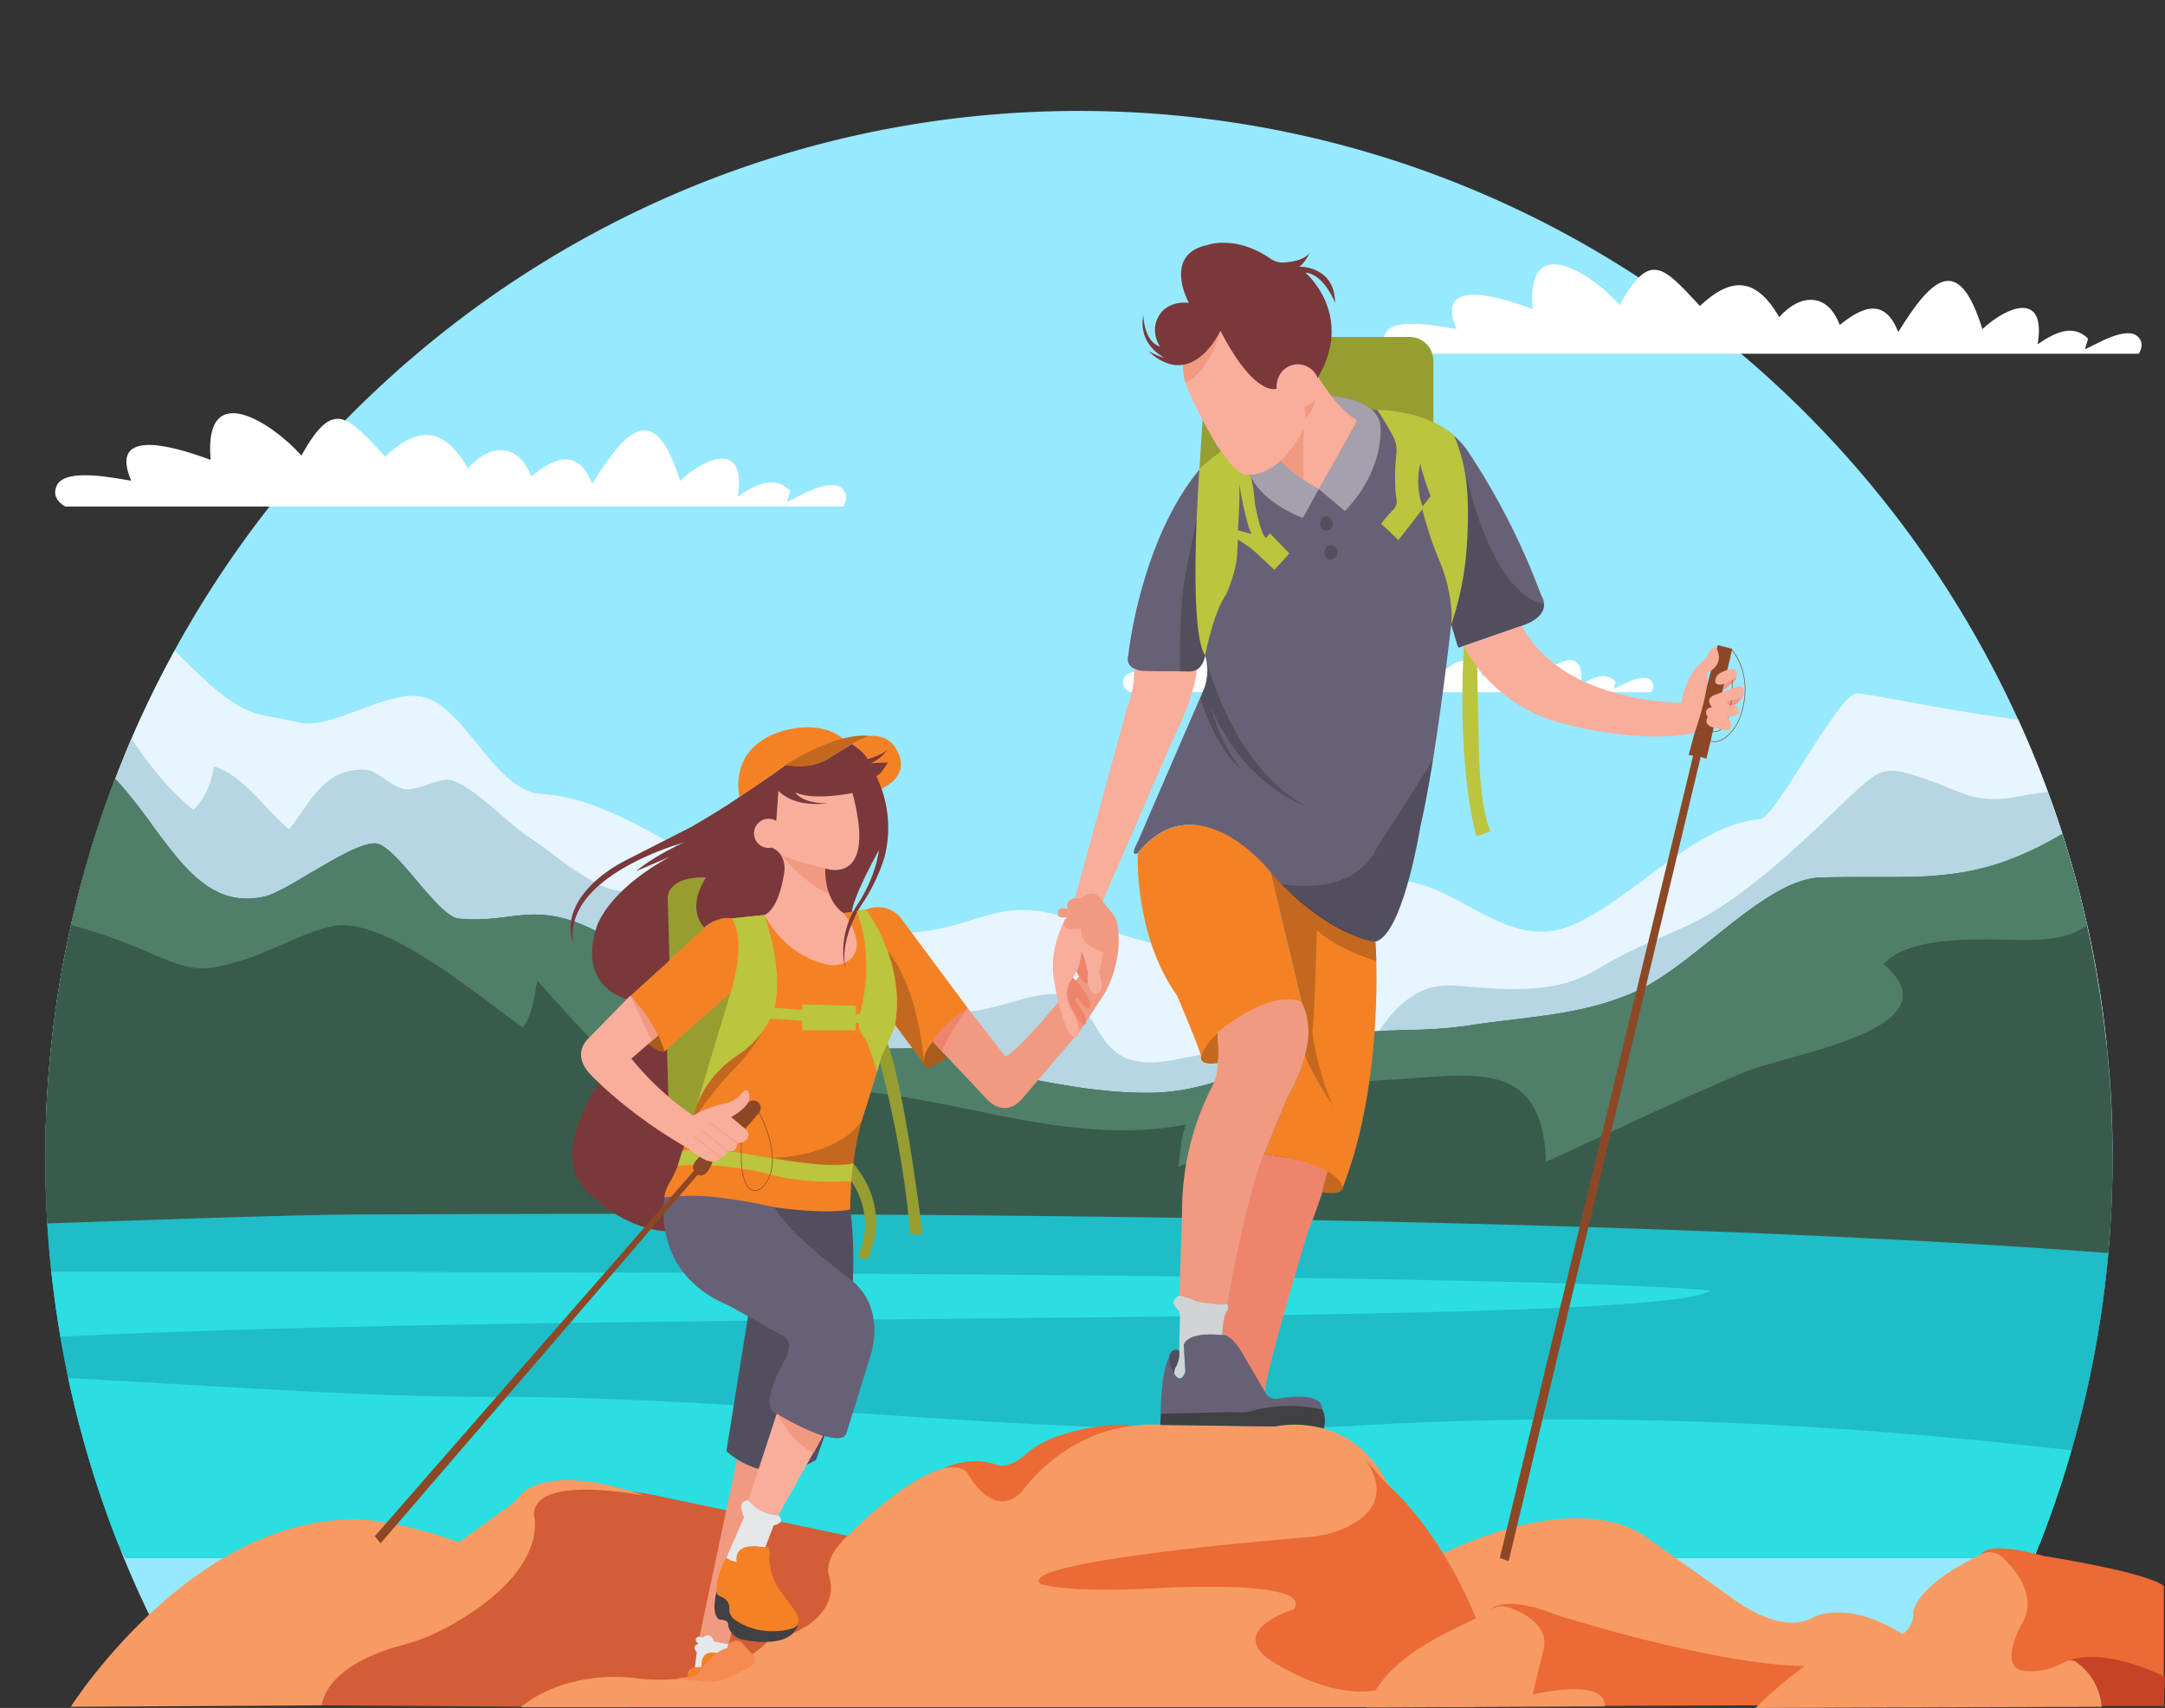 <svg id="f1653f7c-e8b3-4d6a-9ae0-f82990020ab1" data-name="Layer 1" xmlns="http://www.w3.org/2000/svg" width="865.76" height="682.89" viewBox="0 0 865.76 682.89"><rect x="0" y="0" width="865.76" height="682.89" fill="#333333" stroke="none"/><path d="M844.8,462.68q0,8.42-.32,16.75a420.4,420.4,0,0,1-28.87,137.92c-.65,1.67-1.32,3.33-2,5a419.24,419.24,0,0,1-19.85,41.83H69.15q-5.64-10.35-10.71-21.07-6-12.65-11.14-25.73A419.11,419.11,0,0,1,24,533.43q-2.79-16.5-4.27-33.43c0-.29-.05-.57-.07-.86q-1.55-18-1.55-36.46,0-5.52.14-11c0-.7,0-1.39.06-2.08q.45-15.09,2-29.88a420.54,420.54,0,0,1,8.08-49.94c.31-1.41.63-2.82,1-4.22,0,0,0-.05,0-.08,1.09-4.6,2.24-9.18,3.48-13.72.55-2,1.12-4,1.69-6.06q3.84-13.35,8.51-26.33,1.45-4,3-8t3.22-8.15l1-2.52h0q1.11-2.69,2.26-5.34,1.38-3.2,2.81-6.37,1.13-2.48,2.28-4.94,5.72-12.24,12.18-24c70.48-128.62,206-215.69,361.7-215.69C598,44.39,741.5,144,807,287.63q6.49,14.22,11.94,29,3.06,8.28,5.76,16.72,2.24,7,4.23,14c.31,1,.6,2.09.89,3.15l.54,2q1.59,5.92,3,11.92h0c.43,1.83.86,3.66,1.27,5.5l.45,2q.74,3.39,1.43,6.81,1.2,6,2.23,12,1.24,7.31,2.25,14.7c.52,3.89,1,7.8,1.41,11.72q2,18.29,2.34,37c0,1.64.06,3.28.07,4.93C844.8,460.31,844.8,461.49,844.8,462.68Z" fill="#97e9ff"/><path d="M842.38,417.17c-24.28,9.87-49,18.79-74,26.51h0c-22.52,6.94-45.32,12.9-68.35,17.7-4.33.9-8.65,1.76-13,2.55-74.87,14-148.49,13.63-223.22,10-21.92-1.07-43.91-2.43-66.07-3.79-3-.19-6.05-.37-9.08-.52s-6.05-.29-9.07-.42h0c-3-.13-6.05-.24-9.08-.33h0l-5.67-.17-5.69-.15-5.68-.11-5.52-.09h-.26q-5.64-.07-11.28-.11l-5.69,0q-7.41,0-14.83,0c-3,0-6.05,0-9.07.06h0l-13.7.12-12.06.14-19.84.24-12.75.14q-15.51.15-31,.13c-39.22-.12-78.35-1.48-117.17-6.71-10.76-1.46-25.3-3.42-41.81-5.56h0c-12.53-1.63-26.2-3.37-40.19-5.05,0-.7,0-1.39.06-2.08q.45-15.09,2-29.88a420.54,420.54,0,0,1,8.08-49.94c.31-1.41.63-2.82,1-4.22,0,0,0-.05,0-.08,1.09-4.6,2.24-9.18,3.48-13.72.55-2,1.12-4,1.69-6.06q3.84-13.35,8.51-26.33,1.45-4,3-8t3.22-8.15l1-2.52h0q1.11-2.69,2.26-5.34,1.38-3.2,2.81-6.37,1.13-2.48,2.28-4.94,5.72-12.24,12.18-24c6.84,6.93,13.44,13.41,19,17.63,12.35,9.34,15.62,7.57,30.56,11.12,13.75,3.27,37.64-14.91,51.57-9.66,16.23,6.12,27.46,37.06,45.41,38.23,24.7,1.6,47.7,18,71.16,30.87,27.81,15.25,52.45,28.47,84,23.77,16.8-2.5,27.21-10.21,43.88-7.77,13.36,2,28.66,8.47,42.08,12,14.15,3.68,26.24,9.93,42,9.23,14.33-.64,37.52-30.14,51.58-32.86,29.36-5.64,48.8,30,78.31,16.92,24.28-10.77,48.45-40,74.59-42.13,5.73-.47,31.09-49.45,38.1-50.16,4.12-.42,34.13,6.58,64.94,10.39q6.49,14.22,11.94,29,3.06,8.28,5.76,16.72,2.24,7,4.23,14c.31,1,.6,2.09.89,3.15l.54,2q1.59,5.92,3,11.92h0c.43,1.83.86,3.66,1.27,5.5l.45,2q.74,3.39,1.43,6.81,1.2,6,2.23,12,1.24,7.31,2.25,14.7C841.49,409.34,842,413.25,842.38,417.17Z" fill="#e6f5ff"/><path d="M537.35,438.15c-13.18,18.21-50.46,25.44-70.29,34.31l-3.25,1.44c-21.92-1.07-43.91-2.43-66.07-3.79-3-.19-6.05-.37-9.08-.52s-6.05-.29-9.07-.42h0c-3-.13-6.05-.24-9.08-.33h0l-5.67-.17-5.69-.15-5.68-.11-5.52-.09h-.26q-5.64-.07-11.28-.11l-5.69,0q-7.41,0-14.83,0c-3,0-6.05,0-9.07.06h0l-13.7.12-12.06.14-19.84.24-12.75.14q-15.51.15-31,.13c-15.27-5.15-30.69-9.55-46.46-12a811,811,0,0,0-111.14-9.51q-7.26-.14-14.54-.15a191.65,191.65,0,0,0-27,2.29q.45-15.09,2-29.88a420.54,420.54,0,0,1,8.08-49.94c.31-1.41.63-2.82,1-4.22,0,0,0-.05,0-.08,1.09-4.6,2.24-9.18,3.48-13.72.55-2,1.12-4,1.69-6.06q3.84-13.35,8.51-26.33,1.45-4,3-8t3.22-8.15l1-2.52h0q1.11-2.69,2.26-5.34c7.17,10.37,14.78,20.48,24.84,28.4a29.9,29.9,0,0,0,8.07-17.33c11.61,3.19,20.61,17.2,30.13,25.11,8.43-10.55,13.86-24.46,30.12-23.85,5.74.22,10.33,7,16.19,7.72s14-4.86,18.63-3.52c9.06,2.65,22.17,17,31,22.81,10.42,6.79,18.5,14.76,30.18,19.8,12.69,5.48,31.31-2.49,40.58,3.3,9.7,6,9.18,27.69,22,35.84,14.57,9.27,24.9-.31,40.57-.37,12.79-.05,25.65,10.24,40,11.05,12.7.72,31.81-10.36,42.49-5.84s11.25,21.18,24.8,25.17c14.32,4.23,28.53-5.76,43.44-1.45,3.25.95,6.48,2.07,9.69,3.3,8.78,3.34,17.45,7.43,26.14,10.6h0C533.39,436.87,535.36,437.55,537.35,438.15Z" fill="#b5d6e2"/><path d="M836.49,378.76c-13.29,11.82-27.71,21.6-40.15,27.6a236.64,236.64,0,0,1-50.79,17.26,390,390,0,0,1-54.77,8l-2.75.22c-22.72,1.71-45.42,2-67,2H529.79c8.51-.16,15-11.55,21.55-21.29a56.16,56.16,0,0,1,8.12-10.11c12.83-11.61,20.82-8.06,36.76-7.26,16.64.85,29.61.21,43.56-8.21,13.32-8,23.58-11.47,36.13-17.45C697.81,359,720.33,337,738,320.24c13.25-12.58,14.91-14.42,29.55-9.6,18,5.89,21.25,11.35,40.69,7.62,3.51-.67,7.06-1.2,10.62-1.61q3.06,8.28,5.76,16.72,2.24,7,4.23,14c.31,1,.6,2.09.89,3.15l.54,2q1.59,5.92,3,11.92h0c.43,1.83.86,3.66,1.27,5.5l.45,2Q835.8,375.34,836.49,378.76Z" fill="#b5d6e2"/><path d="M844.8,462.68q0,8.42-.32,16.75-.42,10.85-1.39,21.56a419.89,419.89,0,0,1-14.74,78.89q-5.51,19.13-12.74,37.47c-1,1.88-2,3.75-3,5.6H50.29q-1.5-2.78-3-5.58a418.9,418.9,0,0,1-20-66.38q-1.75-8.22-3.17-16.55c-.06-.34-.11-.67-.17-1q-2.09-12.36-3.44-24.95c-.3-2.82-.58-5.64-.83-8.48,0-.29-.05-.57-.07-.86q-.42-5-.73-10-.83-13.15-.82-26.5,0-5.52.14-11c0-.7,0-1.39.06-2.08q.45-15.09,2-29.88a420.54,420.54,0,0,1,8.08-49.94c.31-1.41.63-2.82,1-4.22,0,0,0-.05,0-.08,1.09-4.6,2.24-9.18,3.48-13.72.55-2,1.12-4,1.69-6.06q3.84-13.35,8.51-26.33,1.45-4,3-8c1.71,1.82,3.35,3.7,4.94,5.62.68.82,1.35,1.63,2,2.46l1,1.23c1,1.24,1.93,2.49,2.87,3.73s1.88,2.49,2.8,3.73L61,330.12c4.09,5.5,8,10.81,12.11,15.36l.92,1,.46.5.92.95c4.52,4.58,9.32,8.14,14.83,10l.57.18h0c.57.17,1.15.33,1.74.47h0a27.18,27.18,0,0,0,2.91.52h.18a28.33,28.33,0,0,0,5.54.07c.21,0,.41,0,.62-.06s.43,0,.65-.07c.46,0,.92-.12,1.4-.2s.93-.16,1.39-.26l.36-.07.36-.08.67-.18a7.3,7.3,0,0,0,.71-.23c.33-.1.68-.23,1-.37l.55-.23c.41-.18.85-.37,1.29-.58l.45-.21.62-.29,1.27-.65c.44-.23.89-.46,1.34-.71l1.39-.75.71-.4c.49-.27,1-.54,1.46-.83l.75-.43,1.13-.65,2.31-1.37,1.18-.69,1.58-1L126,348c2.67-1.58,5.38-3.17,8-4.62.52-.29,1-.58,1.56-.85,5.71-3.07,10.89-5.34,14.32-5.33,8.26.05,24.87,29.25,33.6,30.09a67.55,67.55,0,0,0,11.4.13c.51,0,1-.07,1.51-.12l.9-.08,2.12-.22.91-.11,2-.24,1.6-.21,2-.23.87-.1,2-.2h.12a48.19,48.19,0,0,1,10.64.13l.67.09c.88.13,1.79.29,2.72.47,1.39.3,2.84.67,4.36,1.13l.76.24c.51.16,1,.34,1.56.52s1.21.44,1.84.69l1.2.47c1.48.6,3,1.3,4.64,2.08,14.62,7.1,26,18.55,37.49,28.36l2.1,1.76c1.75,1.46,3.5,2.86,5.28,4.2.7.54,1.42,1.06,2.14,1.57s1.43,1,2.16,1.51,1.45,1,2.19,1.42l1.1.67c.74.45,1.49.88,2.24,1.29s1.51.81,2.28,1.19l1.15.55,1,.46.64.27c.62.26,1.25.51,1.88.75l1.2.43c.81.28,1.62.54,2.45.77l.93.26,1.66.4c.83.18,1.67.34,2.52.47s1.73.26,2.61.34c.21,0,.43,0,.67.06l.75.06.54,0h0c1.32.09,2.92.17,4.71.25l2.55.1,1.29.06,4.53.14,1,0h.51l1,0h.55l1,0,3.72.08,1.89,0h.54l1.07,0h.56l2.65,0h.49c8.44.12,16.59.14,21.69.05h.05l2,0h.44c.58,0,1.14,0,1.69,0l.53,0c.28,0,.56,0,.84,0l.79.07.64.07.69.09,1.35.22.76.15c.68.14,1.34.3,2,.47s1.11.31,1.67.48l.6.19.65.21c1.29.43,2.55.9,3.8,1.41.62.24,1.24.5,1.86.76l3,1.27,1.58.65a50.19,50.19,0,0,0,9.37,3c20.84,4.14,42.25,9,64.15,8.68,16.88-.29,30.47-5.62,44.71-11.61l4.87-2.05,2.8-1.18q2.12-.88,4.26-1.75t4.36-1.73a95.31,95.31,0,0,1,11.07-3.54l1.48-.37,1.68-.37c.68-.15,1.36-.29,2-.41l1-.19c1-.18,2-.34,3-.49l1-.13,1.94-.25c2.22-.26,4.42-.43,6.62-.58l3-.16,1.93-.08c1,0,1.92-.08,2.9-.1.64,0,1.29-.05,2-.06.32,0,.65,0,1,0l2-.06,3-.11,1,0,2.08-.09c1.39-.07,2.81-.14,4.27-.24l2.2-.16c.74-.05,1.49-.12,2.26-.19l2.3-.23q1.18-.12,2.37-.27c.81-.09,1.62-.2,2.44-.31l2.5-.36c2.62-.4,5.26-.76,7.89-1.11l2.63-.33c1.41-.18,2.81-.35,4.22-.51,17.57-2.13,35.18-4.1,52-12,17.25-8.15,36.88-28.71,54.87-39l1.13-.64h0l1.12-.6h0l1.12-.57c.94-.48,1.87-.91,2.79-1.31l1.1-.47h0l1.09-.42.56-.2c.72-.27,1.44-.5,2.17-.71h0l.8-.22c.41-.11.81-.21,1.21-.29l.6-.13.6-.11,1.05-.17h0c.45-.06.9-.11,1.35-.14s.83-.06,1.25-.07l2.93-.07,2.85-.05h.71l3.79-.05,3.68,0h.65l3.87,0h3.74l5.42,0,3.5,0,2.85-.06,1.4,0,1.39,0,2.21-.08,1.09-.05c1.52-.08,3-.16,4.5-.27,3-.22,5.88-.51,8.77-.91l2.8-.42c.93-.15,1.86-.32,2.79-.49,2.34-.45,4.66-1,7-1.6l1.42-.39c.94-.27,1.89-.55,2.84-.85h0c1.44-.45,2.88-.94,4.34-1.47a132.57,132.57,0,0,0,22-10.62q2.24,7,4.23,14c.31,1,.6,2.09.89,3.15l.54,2q1.59,5.92,3,11.92h0c.43,1.83.86,3.66,1.27,5.5l.45,2q.74,3.39,1.43,6.81,1.2,6,2.23,12,1.24,7.31,2.25,14.7c.52,3.89,1,7.8,1.41,11.72q2,18.29,2.34,37c0,1.64.06,3.28.07,4.93C844.8,460.31,844.8,461.49,844.8,462.68Z" fill="#395b4c"/><path d="M834.61,369.93c-6,4.49-13.18,5.95-25.73,5.89-16.25-.08-44.94-2.18-55.63,9.7,13,11.14,7.85,19.29-3.64,25.56-15.22,8.3-41.52,13.28-51.55,17.45-2.43,1-4.85,2-7.28,3.06-13.16,5.62-26.39,11.65-39.55,17.72h0c-11.08,5.12-22.1,10.26-33,15.23-.59-17.5-5.77-26.42-14.06-30.74-12-6.29-30.64-2.87-51.26-1.93a71.79,71.79,0,0,0-13.59,1.93,76.59,76.59,0,0,0-7.94,2.35h0c-21.23,7.44-38.32,22.56-60.21,30.32.92-5.56.95-11.93,3.18-16.86-48.1,9.18-92.27-11.73-139.2-13.87-24-1.1-52.65,14.13-74.57.42-15.7-9.81-33.22-30.15-45.74-44.11-1.17,6.73-1.92,13.51-5.75,18.75-17.42-12.29-51.51-41.32-72.68-40.87-9.73.19-27.84,10.41-38.1,13.57C80.58,389,77,388.38,60.19,381.13A223.31,223.31,0,0,0,28.34,369.8c.31-1.41.63-2.82,1-4.22,0,0,0-.05,0-.08,1.09-4.6,2.24-9.18,3.48-13.72.55-2,1.12-4,1.69-6.06q3.84-13.35,8.51-26.33,1.45-4,3-8c1.71,1.82,3.35,3.7,4.94,5.62.68.82,1.35,1.63,2,2.46l1,1.23c1,1.24,1.93,2.49,2.87,3.73s1.88,2.49,2.8,3.73L61,330.12c4.09,5.5,8,10.81,12.11,15.36l.92,1,.46.5.92.95c4.52,4.58,9.32,8.14,14.83,10,.19.07.38.12.57.18h0c.57.17,1.15.33,1.74.47h0a27.18,27.18,0,0,0,2.91.52h.18a28.33,28.33,0,0,0,5.54.07c.21,0,.41,0,.62-.06s.43,0,.65-.07c.46,0,.92-.12,1.4-.2s.93-.16,1.39-.26l.36-.07.36-.08.67-.18a7.3,7.3,0,0,0,.71-.23c.33-.1.68-.23,1-.37l.55-.23c.41-.17.85-.37,1.29-.58l.45-.21.62-.29,1.27-.65c.44-.23.89-.46,1.34-.71l1.39-.75.71-.4c.49-.27,1-.54,1.46-.83l.75-.43,1.13-.65,2.31-1.37,1.18-.69,1.58-1L126,348c2.67-1.58,5.38-3.17,8-4.62.52-.29,1-.58,1.56-.85,5.71-3.07,10.89-5.34,14.32-5.33,8.26.05,24.87,29.25,33.6,30.09a67.55,67.55,0,0,0,11.4.13c.51,0,1-.07,1.51-.12l.9-.08,2.12-.22.91-.11,2-.24,1.6-.21,2-.23.87-.1,2-.2h.12a48.19,48.19,0,0,1,10.64.13l.67.09c.88.12,1.79.28,2.72.47,1.39.3,2.84.67,4.36,1.13l.76.24c.51.16,1,.34,1.56.52s1.21.44,1.84.69l1.2.47c1.48.6,3,1.3,4.64,2.08,14.62,7.1,26,18.55,37.49,28.36l2.1,1.76c1.75,1.46,3.5,2.86,5.28,4.2.7.54,1.42,1.06,2.14,1.57s1.43,1,2.16,1.51,1.45,1,2.19,1.42l1.1.67c.74.45,1.49.88,2.24,1.29s1.51.8,2.28,1.19l1.15.55,1,.46.64.27c.62.26,1.25.51,1.88.75l1.2.43c.81.28,1.62.54,2.45.77l.93.26a43.76,43.76,0,0,0,6.79,1.2l.67.07.75.06.54,0h0c1.32.09,2.92.17,4.71.25l2.55.1,1.29.06,4.53.14,1,0h.51l1,0h.55l1,0,3.72.08,1.89,0h.54l1.07,0h.56l2.65,0h.49c8.44.12,16.59.14,21.69.05h.05l2,0h.46c.56,0,1.12,0,1.67,0l.53,0c.28,0,.56,0,.84,0l.79.07.64.07.69.09,1.35.22.76.15c.68.14,1.34.3,2,.47s1.11.31,1.67.48l.6.19.65.21c1.29.43,2.55.9,3.8,1.41.62.24,1.24.5,1.86.76l3,1.27,1.58.65a50.19,50.19,0,0,0,9.37,3c20.84,4.14,42.25,9,64.15,8.68,16.88-.29,30.47-5.62,44.71-11.61l4.87-2.05,2.8-1.18q2.12-.88,4.26-1.75t4.37-1.73a99.19,99.19,0,0,1,11.06-3.54l1.48-.37,1.68-.37c.68-.15,1.36-.29,2-.41l1-.19c1-.18,2-.34,3-.49l1-.13,1.94-.25c2.22-.26,4.42-.43,6.62-.58l3-.16,1.93-.08c1,0,1.92-.08,2.9-.1.64,0,1.29-.05,2-.06.32,0,.65,0,1,0l2-.06,3-.11,1,0,2.08-.09c1.39-.07,2.81-.14,4.27-.24l2.2-.16,2.26-.19,2.3-.23c.79-.09,1.58-.17,2.37-.27s1.62-.2,2.44-.31l2.5-.37c2.62-.4,5.26-.76,7.89-1.1l2.63-.33c1.41-.18,2.81-.35,4.22-.51,17.57-2.13,35.18-4.1,52-12,17.25-8.15,36.88-28.71,54.87-39l1.13-.64h0l1.12-.6h0l1.12-.57c.94-.48,1.87-.91,2.79-1.31l1.1-.47h0l1.09-.42.56-.2c.72-.27,1.44-.5,2.17-.71h0l.8-.22c.41-.11.81-.21,1.21-.29l.6-.13.6-.11,1.05-.17h0c.45-.06.9-.11,1.35-.14s.83-.06,1.25-.07l2.93-.07,2.85-.05h.71l7.47-.08h.65l3.87,0h3.74l5.42,0,3.5,0,2.85-.06,1.4,0,1.39,0,2.21-.08,1.09-.05c1.52-.08,3-.16,4.5-.27,3-.22,5.88-.51,8.77-.91.93-.12,1.86-.27,2.8-.42s1.86-.31,2.79-.49c2.34-.45,4.66-1,7-1.6l1.42-.39c.94-.27,1.89-.55,2.84-.85h0c1.44-.45,2.88-.94,4.34-1.47a132.57,132.57,0,0,0,22-10.62q2.24,7,4.23,14c.31,1,.6,2.09.89,3.15l.54,2q1.59,5.92,3,11.92h0C833.77,366.26,834.2,368.09,834.61,369.93Z" fill="#4f7f68"/><path d="M843.09,501a419.89,419.89,0,0,1-14.74,78.89q-5.51,19.13-12.74,37.47c-1,1.88-2,3.75-3,5.6H50.29q-1.5-2.78-3-5.58a418.9,418.9,0,0,1-20-66.38q-1.75-8.22-3.17-16.55c-.06-.34-.11-.67-.17-1q-2.09-12.36-3.44-24.95c-.3-2.82-.58-5.64-.83-8.48,0-.29-.05-.57-.07-.86q-.42-5-.73-10c50.35-1.69,102.19-3.59,127.45-3.59,14.7,0,78.75-.46,166.3-.12,105.08.41,244,2,372,6.91C740.87,494.54,794.93,497.34,843.09,501Z" fill="#1fbdc8"/><path d="M684.09,516c-21.4,15.14-446.73,7.62-659.92,18.46-.06-.34-.11-.67-.17-1q-2.09-12.36-3.44-24.95c123.51-.12,279.09.18,409.81,1.4q16.47.15,32.37.33c17.94.19,35.29.4,51.86.64,23.37.33,45.23.7,65.11,1.13C629,513,666.14,514.33,684.09,516Z" fill="#2bdee2"/><path d="M828.35,579.88q-5.51,19.13-12.74,37.47c-1,1.88-2,3.75-3,5.6H50.29q-1.5-2.78-3-5.58a418.9,418.9,0,0,1-20-66.38c58,3,117.54,7.58,169.44,7.52,76.29-.09,152.59,8,229.36,11.49q18.08.81,36.18,1.23c26.73.58,53.54.35,80.42-1.23C639.6,564.3,733.55,568.94,828.35,579.88Z" fill="#2bdee2"/><path d="M26.09,202.51H337.23c1.16-2.08,1.67-4.34.25-6.36-4.44-6.31-18.54,2.77-22.72,4.47.28-1.66,1-2.82,1.22-4.49-6.52-6.34-14.2-2.2-21,2.44,3.7-22.25-12.56-16.1-23.05-6.32-10.14-32.71-21.52-20.63-35.12,1.2-5.66-14.53-15.05-10.55-24.41-2.93-5.08-13.72-16.6-13.11-25.25-3.3-9.39-16.08-19.4-17.52-33.1-4.65-15.39-16.48-20.77-23.35-33.52-.42-10.85-12.33-39.26-31.81-36.29,1.72-8-2.86-42.09-15.65-31.77,8.33-5.66-.8-26.17-5.42-29.71,1.85C20.94,197.74,22.85,200.67,26.09,202.51Z" fill="#fff"/><path d="M451.77,276.75H660.34c.78-1.39,1.13-2.91.17-4.26-3-4.23-12.43,1.86-15.23,3,.19-1.11.65-1.89.82-3-4.37-4.25-9.52-1.48-14.1,1.63,2.48-14.91-8.42-10.79-15.45-4.23-6.8-21.93-14.43-13.83-23.55.8-3.79-9.74-10.08-7.07-16.36-2-3.4-9.2-11.12-8.79-16.92-2.21-6.3-10.78-13-11.75-22.19-3.12-10.31-11-13.93-15.65-22.47-.28-7.27-8.27-26.32-21.33-24.33,1.15-5.37-1.92-28.22-10.49-21.3,5.59-3.79-.54-17.53-3.64-19.91,1.23C448.32,273.56,449.6,275.52,451.77,276.75Z" fill="#fff"/><path d="M557.21,141.43H855.32c1.11-2,1.61-4.16.25-6.09-4.26-6.05-17.77,2.66-21.78,4.29.27-1.6.93-2.71,1.17-4.3-6.24-6.08-13.6-2.12-20.14,2.33,3.54-21.32-12-15.43-22.09-6.06-9.71-31.33-20.62-19.76-33.65,1.16-5.42-13.93-14.42-10.12-23.39-2.81-4.86-13.15-15.9-12.56-24.19-3.16-9-15.41-18.59-16.79-31.72-4.46-14.74-15.79-19.9-22.37-32.11-.4-10.4-11.81-37.62-30.49-34.77,1.64-7.69-2.74-40.34-15-30.45,8-5.42-.77-25.06-5.2-28.46,1.76C552.27,136.86,554.1,139.67,557.21,141.43Z" fill="#fff"/><path d="M207.71,682.38l-79.14-.52-15.86-27.75,62.87-23.22,35.69-30.59S208.67,589,260,597.47l88.93,18.69-14.16,52.11-11.9,14.16Z" fill="#d35d36"/><path d="M378.35,586.59s10.77-4.79,20.95-.6c0,0,4.58.83,9.91-3.75a39.24,39.24,0,0,1,11.41-7.11c7.27-2.78,18.7-6,31.37-5.31L445.41,592l-68.26,18.57Z" fill="#eb6a35"/><path d="M505.57,461.47s21.82,2.65,25.47,6.87c0,0-1.51,8.08-8,24.11,0,0-17.16,56.54-17.16,64.13,0,0-13.94-21.84-17.15-22.78l.62-6.26a7,7,0,0,1,1.26-3.23,2.5,2.5,0,0,0,.09-2.89S497.37,481.39,505.57,461.47Z" fill="#ef846c"/><path d="M528.69,476.7s8,1.37,8.21-1.7c0,0,.37-4-5.82-6.83A82.68,82.68,0,0,0,528.69,476.7Z" fill="#f48225" data-secondary="true"/><path d="M528.69,476.7s8,1.37,8.21-1.7c0,0,.37-4-5.82-6.83A82.68,82.68,0,0,0,528.69,476.7Z" opacity="0.2"/><path d="M487.06,425s-7.33,1.47-6.76-2.64a18.67,18.67,0,0,1,6.55-9.5A70,70,0,0,1,487.06,425Z" fill="#f48225" data-secondary="true"/><path d="M487.06,425s-7.33,1.47-6.76-2.64a18.67,18.67,0,0,1,6.55-9.5A70,70,0,0,1,487.06,425Z" opacity="0.2"/><path d="M208.29,682.58s16.77-15.57,47.9-11.38c0,0,32.33,4.19,50.9-15,0,0,22.94-4,25.12-19.71a15.57,15.57,0,0,0-.7-6.45c-.79-2.74-.84-8.89,9.1-17.54,0,0,34.13-34.13,46.11-23.95,0,0,7.87,15.73,18.25,10.66a12.45,12.45,0,0,0,4.38-3.78c4.52-6,23.21-27.57,55.22-25.75l42.7.61a23.86,23.86,0,0,0,3.78-.26c6.37-1,30.67-2.84,43.91,23.31,0,0,29.94,29.34,36.53,59.87l-1.8,29.34Z" fill="#f89a63"/><path d="M294.71,583.62l-15,70.89,1.41.17s2.83-3,4.42,1.59l5.83,1.07,17.33-69S302.67,587.86,294.71,583.62Z" fill="#f29981"/><path d="M326.3,583.71l4.48-12.47s14.69-44.79,9.26-87.62c0,0-3.56.86-30.22-1.22l-10.7,44.08-8.63,53.71S306.16,595.86,326.3,583.71Z" fill="#686175" data-primary="true"/><path d="M326.3,583.71l4.48-12.47s14.69-44.79,9.26-87.62c0,0-3.56.86-30.22-1.22l-10.7,44.08-8.63,53.71S306.16,595.86,326.3,583.71Z" opacity="0.2"/><path d="M258,410.49s-41.57,40.21-25.54,63.3c0,0,16.57,20.37,39.4,18.47l27.43-90.74-11.68-23.36Z" fill="#7a383a"/><path d="M266.73,418.91l.55,19.56s6.21,5.85,10.84,7.88l14.74-50.77Z" fill="#bbc53d"/><path d="M266.73,418.91l.55,19.56s6.21,5.85,10.84,7.88l14.74-50.77Z" opacity="0.2"/><path d="M432.37,389.24s-21.83,28.31-30.26,33.28L387,403.07s-10.55,5.77-14.05,13.4l22,23.34s7.13,8,14.48-1.29l22.48-26.37L441.88,397" fill="#f29981"/><path d="M376.58,420.36A92.55,92.55,0,0,1,387,403.07s-9.9,4-14.2,13.26Z" fill="#ef846c"/><path d="M430.43,388.16s2.49,6.35,4.87,4.84c0,0,.56-5.49-2.91-13.27A28.68,28.68,0,0,1,430.43,388.16Z" fill="#ef846c"/><polygon points="305.66 365.85 311.65 341.09 332.75 345.07 338.33 364.81 343.91 375.12 342.2 387.14 325.6 390.29 308.57 376.55 305.66 365.85" fill="#f9ad9b"/><path d="M311.65,341.09s11.85,14.14,20.05,16.05a26.37,26.37,0,0,1-1.67-9.95S317.75,344.43,311.65,341.09Z" fill="#f29981"/><path d="M267.71,384.57l-1.64-26.38s1.48-8.29,16.15-7.2c0,0-7.17,12.62.44,20.77Z" fill="#bbc53d"/><path d="M267.71,384.57l-1.64-26.38s1.48-8.29,16.15-7.2c0,0-7.17,12.62.44,20.77Z" opacity="0.2"/><path d="M479.65,187.54,481,166.43l5.67,11.75,2,2.3A82.71,82.71,0,0,0,479.65,187.54Z" fill="#bbc53d"/><path d="M479.65,187.54,481,166l5.67,12.18,2,2.3A82.71,82.71,0,0,0,479.65,187.54Z" opacity="0.2"/><path d="M590.36,334.43l5.66-2.12s-3.89-7.07-4.6-31.11l-.71-35.36-5.3-7.42S582.23,303,590.36,334.43Z" fill="#bbc53d"/><path d="M530.19,134.74h33.47a9.52,9.52,0,0,1,9.52,9.52v26L528.48,169,518.21,134.1Z" fill="#bbc53d"/><path d="M530.19,134.74h33.47a9.52,9.52,0,0,1,9.52,9.52v26L528.48,169,518.21,134.1Z" opacity="0.2"/><path d="M608.54,250.22l-24.82,8.6a.64.64,0,0,1-.8-.42l-2.59-8.68s-3.18,28.41-7.32,54.19c-1.57,9.72-3.26,19-5,26.36,0,0-8.31,52.35-21.42,45.81a6.09,6.09,0,0,1-.64-.14l-.35-.08c-.21-.05-.43-.13-.7-.18-.8-.24-1.89-.62-3.28-1.18-5.82-2.35-16.45-8-30.21-21.29,0,0,0,0-.05,0s-31-43.3-56.39-12.1c0,0-3.52,2,0-4.52,0,0,22.41-51.87,26.42-60.92a20.74,20.74,0,0,0,.51-13.59s-.43,3.89-3.26,5.67a6,6,0,0,1-3.53.87l-3.07-.05-15.3-.22a9.79,9.79,0,0,1-3.31-1.05,4.22,4.22,0,0,1-2.25-5.22s4.81-46.83,29.46-75.54c0,0,9.06-7.8,15.12-9.05l52.86-13.6s.74-.05,2,0c5.35.08,20.06,1.15,30.75,10.26a34.15,34.15,0,0,1,5.71,6.38,281.06,281.06,0,0,1,29.2,57.4S621.86,245.68,608.54,250.22Z" fill="#686175" data-primary="true"/><path d="M521,207.08s-15.83-5.55-21.17-17.15c0,0,5.05.56,12.23-5.64a77.19,77.19,0,0,0,15.29,11.28Z" fill="#686175" data-primary="true"/><path d="M521,207.08s-15.83-5.55-21.17-17.15c0,0,5.05.56,12.23-5.64a77.19,77.19,0,0,0,15.29,11.28Z" fill="#fff" opacity="0.4"/><path d="M537.79,204.33l-10.4-8.76L542,169.71s1.19-2.21-.78-2.48c0,0-3.23-2-8.72-8.84,0,0,19.07.94,19.57,12.44C552,170.83,553.79,187.83,537.79,204.33Z" fill="#686175" data-primary="true"/><path d="M537.79,204.33l-10.4-8.76L542,169.71s1.19-2.21-.78-2.48c0,0-3.23-2-8.72-8.84,0,0,19.07.94,19.57,12.44C552,170.83,553.79,187.83,537.79,204.33Z" fill="#fff" opacity="0.4"/><path d="M507.84,213.22,506.33,215s-1.76.5-4.53-13.59c0,0-.33-7.06-1.93-11.46,0,0-3.2,1.61-11.45-9.5,0,0-7.26,5.1-8.77,7.11,0,0-4.79,64.19,2.26,74.51,0,0,3.27-17.11,8.31-24.16,0,0,4.28-9.07,4.53-16.87l.25-5.29a51.84,51.84,0,0,1,6.8,4.79l7.8,7.3,6-6.55ZM495,212s1-13.34.51-18.63c0,0,2.76,16.36,5,20.14Z" fill="#bbc53d"/><path d="M481.91,262.06s-.75,6.78-6.79,6.54l-3.07-.05-.16,0s-.62-21.82,1.79-37.26l4.83-24S476.14,254,481.91,262.06Z" opacity="0.2"/><path d="M512.1,184.29a67,67,0,0,0,15.29,11.28s11.52-20.22,14.58-25.86c0,0,1.41-2.36-.71-2.59,0,0-6.58-4-14.58-17.17l-18.81,31.28Z" fill="#f9ad9b"/><path d="M512.1,184.29s5.23,5.18,9.17,7.52V171.35S515.87,181.23,512.1,184.29Z" fill="#f29981"/><path d="M473.3,145.48s-1.65,4,4.23,15.76c0,0,14.35,31,22.34,28.69,0,0,5.41.47,12.23-5.64,0,0,13.41-12.94,9.41-21.64L498,121Z" fill="#f9ad9b"/><path d="M521.55,162.65a19.12,19.12,0,0,1,.67,4.47,14.43,14.43,0,0,0,3.79-7.63S525.1,161.43,521.55,162.65Z" fill="#f29981"/><path d="M573,303.91c-1.58,9.72-3.26,19-5,26.36,0,0-8.31,52.35-21.42,45.81,0,0-.22,0-.65-.13a2.44,2.44,0,0,0-.34-.08l-.7-.19c-.8-.24-1.89-.61-3.28-1.17-5.5-2.3-15.57-7.88-30.21-21.29,1.36.29,29.06,6.11,39.1-14Z" opacity="0.2"/><path d="M480,279.06s5.45,19.36,16.64,29c0,0-9.38-11.79-12.4-25.71,0,0,10,29.34,39.32,40.54,0,0-28-10.73-41.69-60.88a20.13,20.13,0,0,1-.5,13.6Z" opacity="0.2"/><ellipse cx="530.41" cy="209.34" rx="2.57" ry="2.87" opacity="0.2"/><ellipse cx="532.22" cy="220.83" rx="2.57" ry="2.87" opacity="0.2"/><path d="M586.34,189.7s9.37,47.09,31.07,51.78c0,0,1.11,5.41-8.88,8.74l-24.79,8.6a.65.65,0,0,1-.82-.42l-2.58-8.68S589.79,226.19,586.34,189.7Z" opacity="0.2"/><path d="M428.92,390.75s7.34,7.13,6.91,11.67c0,0-.43,2.81-5-3.45,0,0-1.94-.22.43,3,0,0,4.33,5.19,2.81,7.35,0,0-.82,2.38-5.27-5.4C428.83,403.94,423.73,397.24,428.92,390.75Z" fill="#ef846c"/><path d="M455,341.1s-1.74,32.44,15.71,57c0,0,8.54,19.94,9.61,24.21,0,0,3.2-13.17,29.55-21.36,0,0,7.12-2.49,10.68,0l-12.46-52.33S479.14,311.86,455,341.1Z" fill="#f48225" data-secondary="true"/><path d="M550.07,376.74S554,431.21,536.9,475c0,0,0-9.61-31.33-13.53l9.26-22.78s13.53-21,5.7-37.74c0,0-11.4-48.06-12.46-52.33C508.07,348.62,526.58,371.76,550.07,376.74Z" fill="#f48225" data-secondary="true"/><path d="M526.58,371.76s-.65,28.58-1.64,39.83a12.41,12.41,0,0,0,.13,3.16c.79,4.66,3.36,18,8.27,27.85,0,0-8.54-12.46-11.75-21.36,0,0,3.92-7.83-1.06-20.29l-12.46-52.33s18.86,22.43,42,28.12l.36,7.48S534.41,379.59,526.58,371.76Z" opacity="0.2"/><path d="M486.85,412.81s1.62,14.11-1.76,20.86a108.67,108.67,0,0,0-12.38,50.63l-1.12,33.75a33.64,33.64,0,0,1,6.75,2.25,30.05,30.05,0,0,0,12.38,1.12s6.93-40,14.85-59.95l9.26-22.78s14.07-22.28,5.7-37.74C520.53,401,511.09,393.59,486.85,412.81Z" fill="#f29981"/><path d="M471.85,526.64a5,5,0,0,0-1.33-3.61c-1.2-1.24-2.29-3.28,1.07-5a34.4,34.4,0,0,1,6.26,2,5.78,5.78,0,0,0,1,.39c2,.51,9.46,1.45,11.82,1a2.36,2.36,0,0,1-.09,2.89s-1.29.94-1.88,9.49c0,0-12.9-1.52-15.35,4.05l.64,10.7s-1.71,5.13-4.49.64a7.06,7.06,0,0,1,1-3.2,8.07,8.07,0,0,0,1-3.89Z" fill="#d1d3d4"/><path d="M467.62,542.35a13.79,13.79,0,0,0,1.93,6.84s2.35,4.92,4.49-.64l-.64-10.7s.32-5.54,15.35-4.05c0,0,2.62-1.08,7.32,6l9.83,16.8s1.08,3.09,5.14,2.66c0,0,17.76-3.63,17.76,4.28,0,0-15.36-3.23-28.4.71a9.12,9.12,0,0,1-2.38.59l-33.82.41S464,549,467.62,542.35Z" fill="#686175" data-primary="true"/><path d="M467.62,542.35s.64-3.64,3.85-2.36c0,0,.69,1.94-.94,6a5.35,5.35,0,0,0-1,3.2A11.11,11.11,0,0,1,467.62,542.35Z" fill="#686175" data-primary="true"/><path d="M467.62,542.35s.64-3.64,3.85-2.36c0,0,.69,1.94-.94,6a5.35,5.35,0,0,0-1,3.2A11.11,11.11,0,0,1,467.62,542.35Z" opacity="0.2"/><path d="M464.2,565.23l-.22,4.52,44.56.6a11,11,0,0,0,2.07-.16,43.91,43.91,0,0,1,18.74,1,10.56,10.56,0,0,0-.55-7.68s-14.87-3.5-28.4.71c0,0-2.4.79-8,.36Z" fill="#414042"/><path d="M473.3,145.48a17.79,17.79,0,0,0,.78,7.6s9-3.52,14-20.81C488,132.27,481.13,145.35,473.3,145.48Z" fill="#f29981"/><path d="M357.91,409.71l11.64,15.7s-.54-3.26,3.39-8.94c0,0,2-5.42,14.05-13.4l-25.83-34.78a11.92,11.92,0,0,0-14.89-4.6L337.34,365s11.34,14.45.77,19.78a11.43,11.43,0,0,1-7.66.79c-5.73-1.28-17-5.56-24.79-19.76l-13,1.35s-6.22-1.89-13.53,6.23l-27.08,24.64s11.38,12.72,13.54,22.47L292.12,397S278,444.37,272,463.41a45.58,45.58,0,0,1-4.16,9.33c-1.08,1.87-2.13,4.15-2.12,6a.86.86,0,0,0,1.25.8c1.77-1,7.13-2.22,23.22,0,0,0,34.38,7,49.81,4.06,0,0-.27-21.93,6-39.8l6.77-21.93S356.83,413,357.91,409.71Z" fill="#f48225" data-secondary="true"/><path d="M363.93,493.55h4.94S362.52,439.3,355,417.22a26,26,0,0,0-3.05,7.52S361.58,460.44,363.93,493.55Z" fill="#bbc53d"/><path d="M363.93,493.55h4.94S362.52,439.3,355,417.22a26,26,0,0,0-3.05,7.52S361.58,460.44,363.93,493.55Z" opacity="0.2"/><path d="M340.45,472.18S351,486.51,343,502.24l3.76,1.65s11-19.26-5.64-38.76Z" fill="#bbc53d"/><path d="M340.45,472.18S351,486.51,343,502.24l3.76,1.65s11-19.26-5.64-38.76Z" opacity="0.2"/><path d="M378.66,422.56s-8.77,7.45-9.11,2.85c0,0-1.15-3.24,3.39-8.94Z" fill="#f48225" data-secondary="true"/><path d="M378.66,422.56s-8.77,7.45-9.11,2.85c0,0-1.15-3.24,3.39-8.94Z" opacity="0.3"/><path d="M265.59,420.54s-1.8.35-6.43-3.12l4-3.43q.48.86.93,1.86A24.32,24.32,0,0,1,265.59,420.54Z" fill="#f48225" data-secondary="true"/><path d="M265.59,420.54s-1.8.35-6.43-3.12l4-3.43q.48.86.93,1.86A24.32,24.32,0,0,1,265.59,420.54Z" opacity="0.3"/><path d="M369.55,425.41s-1.7-30-14.91-45.71c0,0,6.31,14.85,3.27,30Z" opacity="0.2"/><path d="M305.77,411a73.33,73.33,0,0,1-11.09,15.31,121.51,121.51,0,0,0-8.42,9.31c-3.14,4-7.1,9.09-9.68,12.9l3.24-10.19a52.51,52.51,0,0,1,10-12.74S302.52,417.46,305.77,411Z" opacity="0.2"/><path d="M272.87,460.08a107.26,107.26,0,0,1,26.18,1.39s33.94,6.63,42.1,3.66l-.7,7.05s-17.77,1.8-34-3.06c0,0-18.53-4.64-35.44-3Z" fill="#bbc53d"/><path d="M308.92,462.9s24.68.21,35.86-14.77c0,0-2,5.53-3.63,17,0,0-6.71,1.35-17.25.09C323.9,465.22,314.62,464.16,308.92,462.9Z" opacity="0.2"/><path d="M310.63,565.17l-11.36,34.74a16,16,0,0,0,12,6L329,574.15A95.73,95.73,0,0,1,310.63,565.17Z" fill="#f9ad9b"/><path d="M310.63,565.17s6.36,12.09,14.84,15.62l3.56-6.64A94.87,94.87,0,0,1,310.63,565.17Z" fill="#f29981"/><path d="M294.71,624.63a8.14,8.14,0,0,1-4.24-1.77l7.07-16.26s-3.44-6.67,1.73-6.69a16.18,16.18,0,0,0,12,6s3.4,2.8-1.9,4L306,618.8S293.3,615.79,294.71,624.63Z" fill="#e6e7e8"/><path d="M286.55,636.24h0s-2.62,10.14,1.45,11.37c0,0,3.35-.17,3.18,2.12,0,0,.17,3.72,4.95,5.66,0,0,20.68,5.13,23.15-6.54l-12.37-10.43Z" fill="#414042"/><path d="M279.28,657.24s-2.35-1.83,0-2.88l1.82.32s2.95-2.9,4.42,1.59l5.83,1.07-.56,1.73a16,16,0,0,0-4.19,2s-6.27-1.57-6,5.49l-2.75.13.79-6S276.27,658.15,279.28,657.24Z" fill="#e6e7e8"/><path d="M275.23,671.36s-1.31-4.06,2.61-4.71l2.75-.13s-1-7.19,6-5.49c0,0-7.32,6.14-8.89,10.33Z" fill="#f48225" data-secondary="true"/><path d="M330,347.19s-13.3-2.65-18.65-6.27a4.75,4.75,0,0,0-2.67-1.91l-.95-3.81,2.67-7.25.76-12.12s4.58,6.78,19.08,5.34c0,0-8.68.58-12.59-4.77,0,0,9.29,3,23.08.39,0,0,6,19.27.77,27C341.53,343.78,338.93,349.73,330,347.19Z" fill="#f9ad9b"/><path d="M352.27,315.47s12.19-4.83,6.51-15.26c0,0-2.58-6.62-11-5.94,0,0-4.77,1.14-7.49,3.4a13.36,13.36,0,0,1,6.06,6.07S350.91,310.71,352.27,315.47Z" fill="#f48225" data-secondary="true"/><path d="M310.47,327.9l-2.71,7.33,1,3.43a.79.79,0,0,0,.42.51c1.08.49,4.57,2.55,4.57,8.29,0,0-1.47,15.32-8.07,18.39l-13,1.35s-5.06-1.32-11,3.62c0,0-7.61-6.79.54-19.83,0,0-13.86-1.36-15.22,7.61l.71,25.44-17.09,15.47s-19.2-4.51-12.41-27.6c0,0,2.71-14.4,29.61-29.34l-13.31,5.7s5.43-5.16,19-11.41c0,0-48.09,13-44.29,39.94,0,0-6.25-12.72,11.59-26.83a59.68,59.68,0,0,1,10.07-6.31l25.61-13.05s14.13-8.15,20.65-13c0,0,12.77-8.42,16.84-11.68,0,0,11.42,1.63,18.21-3.26l8.42-5.16s4.89,3,6.25,6c0,0,6.52-1.63,8.15-4.08a14.93,14.93,0,0,1-6.79,5.71l6.79-.27s-2.45,4.61-4.62,5.43a47,47,0,0,1,3.26,32.6,70.86,70.86,0,0,1-9.24,19s-9,13.58-6.25,25.81c0,0-4.11-12.33,4.63-25.89a58.31,58.31,0,0,0,5.77-11.11,46.45,46.45,0,0,0,2.92-10.82s-10.25,18.42-10.79,24.67l-3.37.52s-7.58-4.27-7.31-17.85c0,0,20.92,7.6,10.87-30.16,0,0-15.48,3.26-22.82-.27,0,0,2.17,4.35,12.5,4.35,0,0-12,2.17-19.29-4.89l-.82,11.68" fill="#7a383a"/><path d="M792.45,621.37s1.08-5.65,25,.79c0,0,41.41,6.44,47.85,12V682H840.46l-41-10.58Z" fill="#eb6a35"/><path d="M825.92,664.39,840.46,682H865.3l.46-11.5S841.74,657.84,825.92,664.39Z" fill="#c64325"/><path d="M575.94,621.69s54.4-28.38,83.72-6.15l32.64,23.18s19.87,16.08,33.58,7.57c0,0,13.25-6.62,35,7.09l16.55,18.92v9.46H577.83Z" fill="#f89a63"/><path d="M596.48,643.37s5-6.07,26.29,2.44c0,0,62.43,19.87,98.86,20.34l5.67,15.61L593,682.24Z" fill="#eb6a35"/><path d="M545.4,583s15.51,17.46-7.57,27.94a44.78,44.78,0,0,1-14.72,3.65c-23.92,2-117,10.35-107,18.71,0,0,8.38,3.59,44.9,1.79,0,0,65.27-4.19,56.28,8.39,0,0-25.74,7.78-10.17,19.75,0,0,23.35,16.17,43.1,12.58,0,0,6-12,27-22.16l13-6.58s-12.42-32.93-35.77-53.89Z" fill="#eb6a35"/><path d="M28.31,682.43S78.16,603.7,146.7,607.66a158,158,0,0,1,36.81,9.06l22.66-16.42s7.36-17.56,51.55-2.27c0,0-44.75-9.06-44.19,7.93,0,0,6.83,22.42-35.58,45.11a78.73,78.73,0,0,1-17,6.68c-10.12,2.66-29.46,9.58-32.37,24.11Z" fill="#f89a63"/><path d="M475.41,121.08s-10.65-19.31,7.4-23.1c0,0,11.14-4.26,25.3,5.48a8.68,8.68,0,0,0,5.57,1.49c3.26-.24,8-1.1,10.1-3.9,0,0-2.17,4.51-4.33,5.59,0,0,14.26-.54,14.44,14.44,0,0-4.33-11.37-11.91-12.09,0,0,20,16.84,4.84,42.29,0,0-4.84-9.62-13.69-3.12,0,0-3.25,3.61-2.52,7.21,0,0-8.49,4-22.57-23.1,0,0-8.12,17.51-21.11,13a19.44,19.44,0,0,1-7.58-4.88s4.51,2.53,6.13,2.53c0,0-10.46-4.87-8.3-17,0,0,.18,10.64,6.68,12.63,0,0-5.05-7.22.9-14.08C464.76,124.51,468,120.36,475.41,121.08Z" fill="#7a383a"/><ellipse cx="519.1" cy="154.33" rx="8.43" ry="8.67" transform="translate(-22.45 152.72) rotate(-16.39)" fill="#f9ad9b"/><path d="M581.42,174.1c-10.68-9.1-25.4-10.17-30.74-10.25a104.44,104.44,0,0,1,6.56,10.88,12,12,0,0,1,1.17,6.48c-.42,4-1,12.27.06,18.53a4.51,4.51,0,0,1-1.17,3.87c-2.1,2.24-5.43,5.91-4.91,6.07.75.27,6.81,6.3,6.81,6.3l9.56-12.33a150.63,150.63,0,0,0,6.36,19.41,64.46,64.46,0,0,1,5.08,18.67,33.89,33.89,0,0,1,.13,8,124.14,124.14,0,0,0,6.3-32.48C587.65,199.21,586.87,186.9,581.42,174.1Zm-12.56,28.41a30.39,30.39,0,0,1-.92-17.08,102.56,102.56,0,0,0,4.15,12.92Z" fill="#bbc53d"/><path d="M295.72,318.61s-4.89-19,16.18-26c0,0,15.7-5.78,26,3.31a75.39,75.39,0,0,0-25.87,11.52q-3.62,2.59-7.41,5.21Q300.14,315.74,295.72,318.61Z" fill="#f48225" data-secondary="true"/><path d="M313.78,306.07s20-13.39,34-11.8c0,0-5,1.59-7.49,3.4l-8.64,5.43a21.28,21.28,0,0,1-12.92,3.26Z" fill="#f48225" data-secondary="true"/><path d="M313.78,306.07s20-13.39,34-11.8c0,0-5,1.59-7.49,3.4l-8.64,5.43a21.28,21.28,0,0,1-12.92,3.26Z" opacity="0.2"/><circle cx="307.35" cy="333.2" r="5.84" fill="#f9ad9b"/><path d="M350.71,428.48A127.33,127.33,0,0,0,346.38,416a5.49,5.49,0,0,0-1-1.44,7.27,7.27,0,0,1-1.86-5.38l-1.35-.27v3H320.82v-3.79l-12.72-.82s-4.56,8.92-12.05,13.87a42.83,42.83,0,0,0-17.46,20.79L292.12,397s6.77-20,.54-29.79l13-1.35s7.85,21.12,4.06,37.09l11.1.81v-2.16l21.39.54v3.25h1.62s6.6-20.31-1.25-41.15l3.69-.54s16,20.43,11.64,46c-.54,1.45-.8,2.34-1.41,3.83-1,2.5-2.4,5.48-3.46,7.77a9.78,9.78,0,0,0-.47,1.21Z" fill="#bbc53d"/><path d="M265.76,478.74s-6,30.15,25.69,43.26l21.95,12.29a4.22,4.22,0,0,1,2.17,4.17,21.23,21.23,0,0,1-1.1,4.32s-12.15,20.15-3.84,22.39c0,0,24.94,15,27.82,8l9.59-31s7-18.87-8-30.7c0,0-25.45-18.53-30.25-28.76a211.68,211.68,0,0,0-26.19-4.34A103.91,103.91,0,0,0,265.76,478.74Z" fill="#686175" data-primary="true"/><path d="M297.89,451.28l5.62-6.44a2.91,2.91,0,0,0-.67-4.39h0a3,3,0,0,0-4.1.93c-1,1.4-2.82,3.22-6.41,5.27Z" fill="#8c4826"/><path d="M280,462.37s-4.29,3.37-2.45,5.67L149.89,614.21l2.29,2.87L279,469.7s3.44,2.19,5.92-5.25A8.15,8.15,0,0,1,280,462.37Z" fill="#8c4826"/><path d="M303.51,444.84s11.4,20.38,1,30.16a3.65,3.65,0,0,1-5.37-.39c-1.26-1.61-2.43-4.63-2.7-10.24v-7.8s3.51-2.05,1.42-5.29Z" fill="none" stroke="#8c4826" stroke-miterlimit="10" stroke-width="0.25"/><path d="M252.05,398.07l-16.7,17.08s-7.18,6,.69,14.36c0,0,14.6,15.75,39.15,29.65,0,0,10,8.8,13,3.7,0,0,2.78-.69,2.78-2.54,0,0,3.94.92,3.71-3.25,0,0,4.06.11,4.62-3.1a2.56,2.56,0,0,0-1-2.34l-6-5s7.64-3.94,7.41-8.11c0,0-.23-5.33-3.47-.93a11.26,11.26,0,0,1-6.95,3.71S282,443,277.35,446c0,0-12.32-7.33-24.86-22.72L263.14,414S260,406.94,252.05,398.07Z" fill="#f9ad9b"/><path d="M252.05,398.07l8.61,18.08,2.48-2.16A69.77,69.77,0,0,0,252.05,398.07Z" fill="#f29981"/><line x1="288.16" y1="462.86" x2="277.62" y2="454.44" fill="none" stroke="#f29981" stroke-miterlimit="10" stroke-width="0.25"/><line x1="290.94" y1="460.32" x2="280.38" y2="451.76" fill="none" stroke="#f29981" stroke-miterlimit="10" stroke-width="0.25"/><line x1="294.65" y1="457.07" x2="283.53" y2="448.62" fill="none" stroke="#f29981" stroke-miterlimit="10" stroke-width="0.25"/><path d="M286.55,636.24c-.11-2.38.27-7.16,3.92-13.38,0,0,1.06,1.07,4.24,1.77,0,0-1.94-6.54,6.72-6.36l4.6.53s2.47-1.42,1.59,3.71a24.75,24.75,0,0,0,3.53,12.38l6,8.13s4.95,5.83,0,8c0,0-12.17,4.27-23.21-3.34a5.17,5.17,0,0,1-2.32-4.49v-.09a4.23,4.23,0,0,0-1.63-3.73,8.25,8.25,0,0,0-2-1.11A2.22,2.22,0,0,1,286.55,636.24Z" fill="#f48225" data-secondary="true"/><path d="M702,682.89s26.69-26.68,37.27-23.92c0,0,26.68,0,25.76-14.27,0,0,.42-10.42,27.45-23.33a7.35,7.35,0,0,1,8.14,1.19c5.6,5.16,14.62,16,7.66,27.21,0,0-10.58,18.86,3.22,18.4,0,0,6.26.78,14.45-3.78a4.15,4.15,0,0,1,4.51.28,24.36,24.36,0,0,1,10,17.76Z" fill="#f89a63"/><path d="M546.61,682.71s4.1-17.77,39.58-33.63a38.79,38.79,0,0,0,4-2l6.33-3.69a8.28,8.28,0,0,1,6.95-.66c6,2.12,16.41,7.34,13.66,17.3l-4.26,17.5s29.33-7.1,28.86,4.73Z" fill="#f89a63"/><path d="M270.56,671.07s4-.41,6.53-.82a2.83,2.83,0,0,0,1.83-1.16A46.11,46.11,0,0,1,286.6,661a15.88,15.88,0,0,1,4.19-2l.56-1.73s3.44-3.16,5.92.28l3.87,4.16a2.85,2.85,0,0,1-.74,4.45l-7.16,3.83a20.77,20.77,0,0,1-12.33,2.3Z" fill="#f68b52"/><path d="M694.35,269.52s1.11,2-2.86,4.63l-3.06,2.45.46-3.21a10.53,10.53,0,0,0,3.82-1.68A3.34,3.34,0,0,0,694.35,269.52Z" fill="#f29981"/><path d="M697,278.28s-1.68,3.36-3.82,3.67c0,0-4,.76-2.14-1.68l2.91-.77A13.82,13.82,0,0,0,697,278.28Z" fill="#f29981"/><polygon points="677.06 302.13 675.29 301.87 686.91 257.92 692.72 259.44 682.37 303.39 680.09 302.63 603.3 624.2 599.76 622.94 677.06 302.13" fill="#8c4826"/><path d="M692.47,259.79s9.17,9.68,3.54,26.4a18.59,18.59,0,0,1-4.49,7.38c-2,1.93-4.61,3.63-7.39,2.75" fill="none" stroke="#8c4826" stroke-miterlimit="10" stroke-width="0.25"/><path d="M684.9,292.46s8.06,2.89,7.81-20.75" fill="none" stroke="#8c4826" stroke-miterlimit="10" stroke-width="0.25"/><path d="M684.61,282.71s-3.05-2.9.77-4.74l9.32-3.51s2.6-.61,2.6,1.83.3,2.3-6.27,4c0,0-1.22,1.37.61,1.83,0,0,3.82-.3,3.52,1.68,0,0,1.68,2.45-4.74,2.91a3.7,3.7,0,0,1,1.84,3.36s.61,3.21-5.81,1.07c0,0-5.81-.61-3.52-4.43C682.93,286.69,680.49,283.48,684.61,282.71Z" fill="#f9ad9b"/><path d="M686,272.93a3.6,3.6,0,0,1,2.29-4s4.89-2.75,5.81-.77c0,0,1.83,2.3-1.38,3.52C692.71,271.71,687.52,275.38,686,272.93Z" fill="#f9ad9b"/><path d="M585.34,258.28a61.83,61.83,0,0,0,39.31,30.9s31.05,8.74,53,3.79c0,0,6.08-16.87,5-23.94,0,0,7.08-2.83,3.89-9.55,0,0-1.41-2.83-3.89,3.18l-4.59,4.6a30.12,30.12,0,0,0-5.66,13.79s-47.44.22-63.85-30.83Z" fill="#f9ad9b"/><path d="M468.7,296.42,439.51,363.7a48.6,48.6,0,0,1,.82,22.27,15.62,15.62,0,0,0-.09,5.94,9.73,9.73,0,0,1,.08,3.67,2.12,2.12,0,0,1-2.65,1.64c-3.06-.9-2.79-7.17-2.79-7.17.71-2.85-2.49-10.32-2.49-10.32,0,8.18-4.27,12.1-4.27,12.1-3.56,6.41.71,12.1.71,12.1,5,11,1.07,11,1.07,11-5-1.07-8.55-23.85-8.55-23.85-2.13-15.67,7.48-28.13,7.48-28.13l21.71-79.39c3.34-8.8,3.06-14.76,2.9-16.32a9.79,9.79,0,0,0,3.31,1.05l15.3.22,3.07.05a6,6,0,0,0,3.53-.87C477.18,280.52,468.7,296.42,468.7,296.42Z" fill="#f9ad9b"/><path d="M441.88,397c1.81-3.29,7.24-14.67,4.91-27.58a9.65,9.65,0,0,0-2.06-4.44l-5.22-6.24s-2.17-3.45-7.35.44c0,0-6.49-1.08-5.19,4.32,0,0-4.11-1.73-3.89,1.73,0,0-.65,2.38,4.11,1.3,0,0-4.76,3.67.64,5l4.76-.22s-1.73,5.19,6.05,8.43l2.36.75a55.3,55.3,0,0,1-1.49,8.5s1.49,4.81.7,6.81Z" fill="#f29981"/></svg>